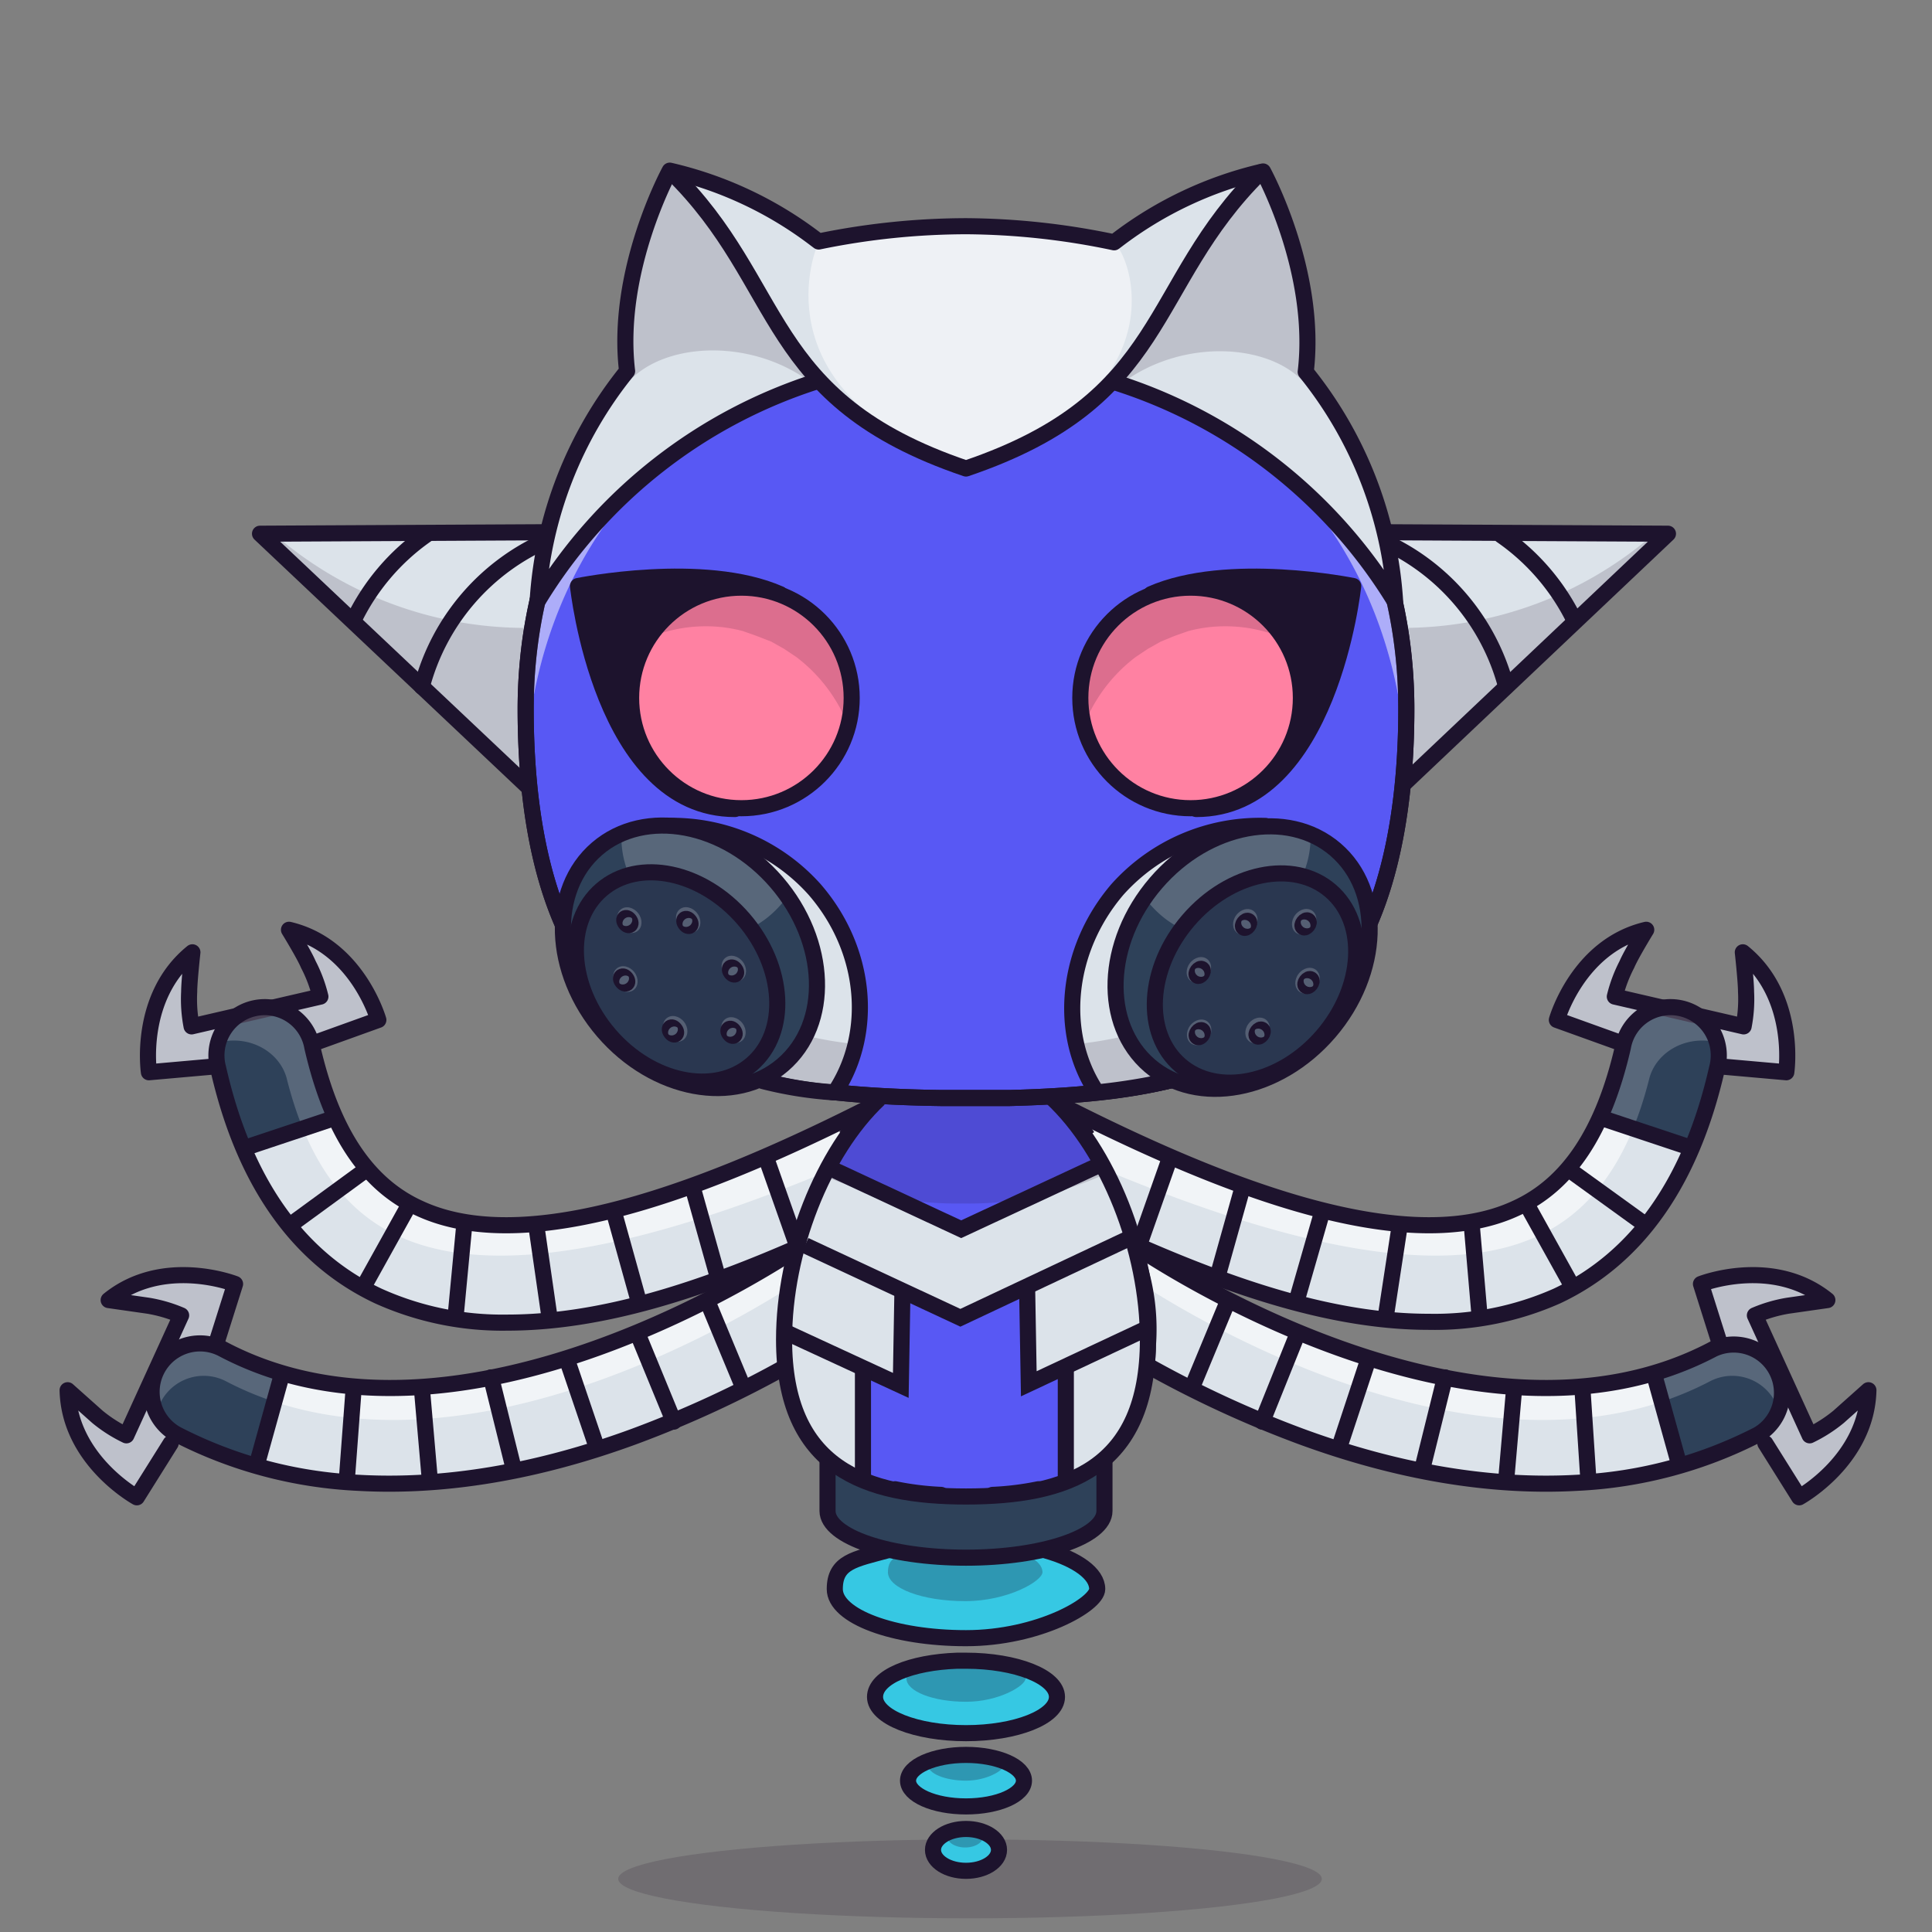<svg xmlns="http://www.w3.org/2000/svg" xmlns:xlink="http://www.w3.org/1999/xlink" viewBox="0 0 240 240">
  <rect x="0" y="0" width="240" height="240" fill="#808080" stroke="none"/>
  <ellipse cx="120.5" cy="233.4" rx="43.7" ry="4.9" style="fill:#180621;opacity:0.15"/>
  <g>
    <title>03</title>
    <path d="M129.9,192.6c3.9,1.1,6.4,2.9,6.4,4.8s-7.3,6.1-16.3,6.1-16.3-2.7-16.3-6.1,2.5-3.7,6.5-4.8" style="fill:#36c8e3"/>
    <ellipse cx="120" cy="229.8" rx="4.1" ry="2.6" style="fill:#36c8e3"/>
    <ellipse cx="120" cy="221.2" rx="7.2" ry="3.2" style="fill:#36c8e3"/>
    <path d="M118.9,206.3H120c6.2,0,11.3,2,11.3,4.5s-5.1,4.5-11.3,4.5-11.3-2-11.3-4.5,4.5-4.3,10.2-4.5" style="fill:#36c8e3"/>
    <path d="M125.8,192.5c2.3.7,3.7,1.7,3.7,2.8s-4.3,3.6-9.6,3.6-9.6-1.6-9.6-3.6,1.5-2.2,3.8-2.8" style="fill:#180621;opacity:0.25"/>
    <path d="M124.5,206.2c1.8.5,2.9,1.4,2.9,2.3s-3.3,2.9-7.4,2.9-7.4-1.3-7.4-2.9,1.1-1.8,2.9-2.3" style="fill:#180621;opacity:0.25"/>
    <path d="M122.9,217.8c1.1.4,1.8.9,1.8,1.5s-2.1,1.9-4.7,1.9-4.7-.9-4.7-1.9.7-1.2,1.9-1.5" style="fill:#180621;opacity:0.25"/>
    <path d="M121.3,227.1a1.3,1.3,0,0,1,.8,1.1c0,.7-1,1.3-2.2,1.3s-2.2-.6-2.2-1.3a1.3,1.3,0,0,1,.9-1.1" style="fill:#180621;opacity:0.25"/>
    <path d="M137.2,180.3H102.8v7.4c0,3.2,7.7,5.8,17.2,5.8s17.2-2.6,17.2-5.8Z" style="fill:#2e4159"/>
    <path d="M129.9,192.6c3.9,1.1,6.4,2.9,6.4,4.8s-7.3,6.1-16.3,6.1-16.3-2.7-16.3-6.1,2.5-3.7,6.5-4.8" style="fill:none;stroke:#1d132d;stroke-linecap:round;stroke-linejoin:round;stroke-width:2px"/>
    <path d="M118.9,206.3H120c6.2,0,11.3,2,11.3,4.5s-5.1,4.5-11.3,4.5-11.3-2-11.3-4.5,4.5-4.3,10.2-4.5" style="fill:none;stroke:#1d132d;stroke-linecap:round;stroke-linejoin:round;stroke-width:2px"/>
    <ellipse cx="120" cy="221.2" rx="7.2" ry="3.2" style="fill:none;stroke:#1d132d;stroke-linecap:round;stroke-linejoin:round;stroke-width:2px"/>
    <ellipse cx="120" cy="229.8" rx="4.1" ry="2.6" style="fill:none;stroke:#1d132d;stroke-linecap:round;stroke-linejoin:round;stroke-width:2px"/>
    <path d="M137.2,180.3H102.8v7.4c0,3.2,7.7,5.8,17.2,5.8s17.2-2.6,17.2-5.8Z" style="fill:none;stroke:#1d132d;stroke-miterlimit:10;stroke-width:2px"/>
  </g>
  <g>
    <title>atribute01</title>
    <path d="M104.9,145.6a82.9,82.9,0,0,1,5.5-9.5c-18.7,9.6-43.8,20.5-58.4,13.8-6.6-3-10.9-9.6-13.3-20a6,6,0,1,0-11.7,2.6c3.2,14.1,9.9,23.6,19.9,28.3A37.5,37.5,0,0,0,63,164c11.7,0,24.8-4.2,37.8-9.9C101.6,151.1,103.5,148.4,104.9,145.6Z" style="fill:#dce3ea"/>
    <path d="M39.5,129.4l7.5-2.7s-2.6-9.2-11.1-11.2c0,0,1.9,3.1,2.4,4.3a17.7,17.7,0,0,1,1.5,4l-16,3.7a17.7,17.7,0,0,1-.3-4.3c0-1.3.4-4.9,0.4-4.9-6.8,5.5-5.4,14.9-5.4,14.9l7.9-.7" style="fill:#dce3ea"/>
    <path d="M39.5,129.4l7.5-2.7s-2.6-9.2-11.1-11.2c0,0,1.9,3.1,2.4,4.3a17.7,17.7,0,0,1,1.5,4l-16,3.7a17.7,17.7,0,0,1-.3-4.3c0-1.3.4-4.9,0.4-4.9-6.8,5.5-5.4,14.9-5.4,14.9l7.9-.7" style="fill:#180621;opacity:0.15"/>
    <path d="M109.9,136.7c-18.7,9.6-43.4,20.2-57.8,13.5-6.6-3-10.9-9.6-13.3-20a6,6,0,0,0-11.5-.8h0.3c3.6-.7,7.1,1.3,8,4.5,2.6,10.4,7.4,17,14.7,20,13.7,5.7,35.8-1.3,54.9-9.4A79.3,79.3,0,0,0,109.9,136.7Z" style="fill:#fff;opacity:0.5"/>
    <path d="M30.3,142.9a37.4,37.4,0,0,1,11.5-3.5,44.5,44.5,0,0,1-3-9.2,6,6,0,1,0-11.7,2.6A58.1,58.1,0,0,0,30.3,142.9Z" style="fill:#2e4159"/>
    <path d="M39.5,129.4l7.5-2.7s-2.6-9.2-11.1-11.2c0,0,1.9,3.1,2.4,4.3a17.7,17.7,0,0,1,1.5,4l-16,3.7a17.7,17.7,0,0,1-.3-4.3c0-1.3.4-4.9,0.4-4.9-6.8,5.5-5.4,14.9-5.4,14.9l7.9-.7" style="fill:none;stroke:#1d132d;stroke-linecap:round;stroke-linejoin:round;stroke-width:2px"/>
    <path d="M109.9,136.7c-18.7,9.6-43.4,20.2-57.8,13.5-6.6-3-10.9-9.6-13.3-20a6,6,0,0,0-11.5-.8h0.3c3.6-.7,7.1,1.3,8,4.5,2.6,10.4,7.4,17,14.7,20,13.7,5.7,35.8-1.3,54.9-9.4A79.3,79.3,0,0,0,109.9,136.7Z" style="fill:#fff;opacity:0.2"/>
    <path d="M103.3,147.6c2-3.8,4.7-7.1,6.6-11-18.7,9.6-43.4,20.2-57.8,13.5-6.6-3-10.9-9.6-13.3-20a6,6,0,1,0-11.7,2.6c3.2,14.1,9.9,23.6,19.9,28.3A37.5,37.5,0,0,0,63,164.3c11.7,0,24-4,36.9-9.7C100.6,152.3,102.2,149.8,103.3,147.6Z" style="fill:none;stroke:#1d132d;stroke-linecap:round;stroke-linejoin:round;stroke-width:2px"/>
    <line x1="30.7" y1="142.5" x2="41.5" y2="138.9" style="fill:none;stroke:#1d132d;stroke-linecap:round;stroke-linejoin:round;stroke-width:2px"/>
    <line x1="36.3" y1="152" x2="45.2" y2="145.5" style="fill:none;stroke:#1d132d;stroke-linecap:round;stroke-linejoin:round;stroke-width:2px"/>
    <line x1="50.8" y1="149.7" x2="45.3" y2="159.6" style="fill:none;stroke:#1d132d;stroke-linecap:round;stroke-linejoin:round;stroke-width:2px"/>
    <line x1="57.7" y1="151.9" x2="56.6" y2="163.5" style="fill:none;stroke:#1d132d;stroke-linecap:round;stroke-linejoin:round;stroke-width:2px"/>
    <line x1="66.6" y1="152.1" x2="68.2" y2="163.2" style="fill:none;stroke:#1d132d;stroke-linecap:round;stroke-linejoin:round;stroke-width:2px"/>
    <line x1="76.3" y1="150.7" x2="79.3" y2="161.5" style="fill:none;stroke:#1d132d;stroke-linecap:round;stroke-linejoin:round;stroke-width:2px"/>
    <line x1="86.1" y1="147.7" x2="89.1" y2="158.4" style="fill:none;stroke:#1d132d;stroke-linecap:round;stroke-linejoin:round;stroke-width:2px"/>
    <line x1="95.3" y1="144.2" x2="99" y2="154.7" style="fill:none;stroke:#1d132d;stroke-linecap:round;stroke-linejoin:round;stroke-width:2px"/>
    <path d="M26.8,167.1l2.4-7.6s-8.9-3.5-15.7,2l4.9,0.7a17.7,17.7,0,0,1,4.1,1.2l-6.8,14.9a17.7,17.7,0,0,1-3.6-2.3l-3.7-3.3c0.2,8.7,8.6,13.3,8.6,13.3l4.2-6.7" style="fill:#dce3ea"/>
    <path d="M26.8,167.1l2.4-7.6s-8.9-3.5-15.7,2l4.9,0.7a17.7,17.7,0,0,1,4.1,1.2l-6.8,14.9a17.7,17.7,0,0,1-3.6-2.3l-3.7-3.3c0.2,8.7,8.6,13.3,8.6,13.3l4.2-6.7" style="fill:#180621;opacity:0.15"/>
    <path d="M26.8,167.1l2.4-7.6s-8.9-3.5-15.7,2l4.9,0.7a17.7,17.7,0,0,1,4.1,1.2l-6.8,14.9a17.7,17.7,0,0,1-3.6-2.3l-3.7-3.3c0.2,8.7,8.6,13.3,8.6,13.3l4.2-6.7" style="fill:none;stroke:#1d132d;stroke-linecap:round;stroke-linejoin:round;stroke-width:2px"/>
    <path d="M97.9,167.1a26.8,26.8,0,0,1,1-9.5,19.8,19.8,0,0,1,1-3.1c-2.3,1.6-42.6,28.7-72.2,13.1A6,6,0,0,0,22,178.2a54.8,54.8,0,0,0,22.5,6c10.6,0.6,22.2-1.3,34.4-5.8a134.8,134.8,0,0,0,19-8.8C97.9,168.8,97.9,167.9,97.9,167.1Z" style="fill:#dce3ea"/>
    <path d="M98.9,157.6a19.8,19.8,0,0,1,1-3.1c-2.3,1.6-42.6,28.7-72.2,13.1a6,6,0,0,0-8.2,7.8,6,6,0,0,1,8.6-3.8c26.6,13.9,61.6-6.3,70.3-11.9C98.5,159,98.6,158.3,98.9,157.6Z" style="fill:#fff;opacity:0.5"/>
    <path d="M34.6,170.5a40.1,40.1,0,0,1-7-2.9A6,6,0,0,0,22,178.2a51.7,51.7,0,0,0,10.5,4.1C33.2,178.4,33.6,174.4,34.6,170.5Z" style="fill:#2e4159"/>
    <path d="M98.9,157.6a19.8,19.8,0,0,1,1-3.1c-2.3,1.6-42.6,28.7-72.2,13.1a6,6,0,0,0-8.2,7.8,6,6,0,0,1,8.6-3.8c26.6,13.9,61.6-6.3,70.3-11.9C98.5,159,98.6,158.3,98.9,157.6Z" style="fill:#fff;opacity:0.2"/>
    <path d="M97.9,167.1a26.8,26.8,0,0,1,1-9.5,19.8,19.8,0,0,1,1-3.1c-2.3,1.6-42.6,28.7-72.2,13.1A6,6,0,0,0,22,178.2a54.8,54.8,0,0,0,22.5,6c10.6,0.6,22.2-1.3,34.4-5.8a134.8,134.8,0,0,0,19-8.8C97.9,168.8,97.9,167.9,97.9,167.1Z" style="fill:none;stroke:#1d132d;stroke-miterlimit:10;stroke-width:2px"/>
    <line x1="35" y1="170.8" x2="32" y2="181.6" style="fill:none;stroke:#1d132d;stroke-linecap:round;stroke-linejoin:round;stroke-width:2px"/>
    <line x1="43.9" y1="172.9" x2="43.1" y2="183.6" style="fill:none;stroke:#1d132d;stroke-linecap:round;stroke-linejoin:round;stroke-width:2px"/>
    <line x1="52.4" y1="172.4" x2="53.4" y2="183.9" style="fill:none;stroke:#1d132d;stroke-linecap:round;stroke-linejoin:round;stroke-width:2px"/>
    <line x1="61" y1="171.1" x2="63.8" y2="182.4" style="fill:none;stroke:#1d132d;stroke-linecap:round;stroke-linejoin:round;stroke-width:2px"/>
    <line x1="70.4" y1="168.8" x2="74.1" y2="179.7" style="fill:none;stroke:#1d132d;stroke-linecap:round;stroke-linejoin:round;stroke-width:2px"/>
    <line x1="79.3" y1="165.9" x2="83.7" y2="176.6" style="fill:none;stroke:#1d132d;stroke-linecap:round;stroke-linejoin:round;stroke-width:2px"/>
    <line x1="87.9" y1="161.7" x2="92.3" y2="172.3" style="fill:none;stroke:#1d132d;stroke-linecap:round;stroke-linejoin:round;stroke-width:2px"/>
    <path d="M208.8,125.3a6,6,0,0,0-7.2,4.5c-2.4,10.4-6.7,17-13.3,20-14.4,6.7-39.2-4-57.9-13.6a49.9,49.9,0,0,1,6.3,11.5v0.3c1,1.8,2.5,4.1,3,6.1,13.1,5.9,25.6,9.8,37.6,9.8a37.5,37.5,0,0,0,15.9-3.2c10-4.6,16.7-14.2,19.9-28.3A6,6,0,0,0,208.8,125.3Z" style="fill:#dce3ea"/>
    <path d="M200.9,129.4l-7.5-2.7s2.6-9.2,11.1-11.2c0,0-1.9,3.1-2.4,4.3a17.7,17.7,0,0,0-1.5,4l16,3.7a17.7,17.7,0,0,0,.3-4.3c0-1.3-.4-4.9-0.4-4.9,6.8,5.5,5.4,14.9,5.4,14.9l-7.9-.7" style="fill:#dce3ea"/>
    <path d="M200.9,129.4l-7.5-2.7s2.6-9.2,11.1-11.2c0,0-1.9,3.1-2.4,4.3a17.7,17.7,0,0,0-1.5,4l16,3.7a17.7,17.7,0,0,0,.3-4.3c0-1.3-.4-4.9-0.4-4.9,6.8,5.5,5.4,14.9,5.4,14.9l-7.9-.7" style="fill:#180621;opacity:0.15"/>
    <path d="M130.6,136.7c18.7,9.6,43.4,20.2,57.8,13.5,6.6-3,10.9-9.6,13.3-20a6,6,0,0,1,11.5-.8h-0.3c-3.6-.7-7.1,1.3-8,4.5-2.6,10.4-7.4,17-14.7,20-13.7,5.7-35.8-1.3-54.9-9.4A79.3,79.3,0,0,1,130.6,136.7Z" style="fill:#fff;opacity:0.5"/>
    <path d="M210.1,142.9a37.4,37.4,0,0,0-11.5-3.5,44.5,44.5,0,0,0,3-9.2,6,6,0,1,1,11.7,2.6A58.1,58.1,0,0,1,210.1,142.9Z" style="fill:#2e4159"/>
    <path d="M200.9,129.4l-7.5-2.7s2.6-9.2,11.1-11.2c0,0-1.9,3.1-2.4,4.3a17.7,17.7,0,0,0-1.5,4l16,3.7a17.7,17.7,0,0,0,.3-4.3c0-1.3-.4-4.9-0.4-4.9,6.8,5.5,5.4,14.9,5.4,14.9l-7.9-.7" style="fill:none;stroke:#1d132d;stroke-linecap:round;stroke-linejoin:round;stroke-width:2px"/>
    <path d="M130.6,136.7c18.7,9.6,43.4,20.2,57.8,13.5,6.6-3,10.9-9.6,13.3-20a6,6,0,0,1,11.5-.8h-0.3c-3.6-.7-7.1,1.3-8,4.5-2.6,10.4-7.4,17-14.7,20-13.7,5.7-35.8-1.3-54.9-9.4A79.3,79.3,0,0,1,130.6,136.7Z" style="fill:#fff;opacity:0.2"/>
    <path d="M137.1,147.6c-2-3.8-4.7-7.1-6.6-11,18.7,9.6,43.4,20.2,57.8,13.5,6.6-3,10.9-9.6,13.3-20a6,6,0,1,1,11.7,2.6c-3.2,14.1-9.9,23.6-19.9,28.3a37.5,37.5,0,0,1-15.9,3.2c-11.7,0-24-4.1-36.9-9.8C139.8,152.2,138.3,149.8,137.1,147.6Z" style="fill:none;stroke:#1d132d;stroke-linecap:round;stroke-linejoin:round;stroke-width:2px"/>
    <line x1="209.8" y1="142.5" x2="199" y2="138.9" style="fill:none;stroke:#1d132d;stroke-linecap:round;stroke-linejoin:round;stroke-width:2px"/>
    <line x1="204.2" y1="152" x2="195.2" y2="145.5" style="fill:none;stroke:#1d132d;stroke-linecap:round;stroke-linejoin:round;stroke-width:2px"/>
    <line x1="189.7" y1="149.7" x2="195.2" y2="159.6" style="fill:none;stroke:#1d132d;stroke-linecap:round;stroke-linejoin:round;stroke-width:2px"/>
    <line x1="182.8" y1="151.9" x2="183.8" y2="163.5" style="fill:none;stroke:#1d132d;stroke-linecap:round;stroke-linejoin:round;stroke-width:2px"/>
    <line x1="173.9" y1="152.1" x2="172.2" y2="163.2" style="fill:none;stroke:#1d132d;stroke-linecap:round;stroke-linejoin:round;stroke-width:2px"/>
    <line x1="164.2" y1="150.7" x2="161.1" y2="161.5" style="fill:none;stroke:#1d132d;stroke-linecap:round;stroke-linejoin:round;stroke-width:2px"/>
    <line x1="154.3" y1="147.7" x2="151.3" y2="158.4" style="fill:none;stroke:#1d132d;stroke-linecap:round;stroke-linejoin:round;stroke-width:2px"/>
    <line x1="145.2" y1="144.2" x2="141.5" y2="154.7" style="fill:none;stroke:#1d132d;stroke-linecap:round;stroke-linejoin:round;stroke-width:2px"/>
    <path d="M213.7,167.1l-2.4-7.6s8.9-3.5,15.7,2l-4.9.7a17.7,17.7,0,0,0-4.1,1.2l6.8,14.9a17.7,17.7,0,0,0,3.6-2.3l3.7-3.3c-0.2,8.7-8.6,13.3-8.6,13.3l-4.2-6.7" style="fill:#dce3ea"/>
    <path d="M213.7,167.1l-2.4-7.6s8.9-3.5,15.7,2l-4.9.7a17.7,17.7,0,0,0-4.1,1.2l6.8,14.9a17.7,17.7,0,0,0,3.6-2.3l3.7-3.3c-0.2,8.7-8.6,13.3-8.6,13.3l-4.2-6.7" style="fill:#180621;opacity:0.15"/>
    <path d="M213.7,167.1l-2.4-7.6s8.9-3.5,15.7,2l-4.9.7a17.7,17.7,0,0,0-4.1,1.2l6.8,14.9a17.7,17.7,0,0,0,3.6-2.3l3.7-3.3c-0.2,8.7-8.6,13.3-8.6,13.3l-4.2-6.7" style="fill:none;stroke:#1d132d;stroke-linecap:round;stroke-linejoin:round;stroke-width:2px"/>
    <path d="M142.6,167.1a26.8,26.8,0,0,0-1-9.5,19.8,19.8,0,0,0-1-3.1c2.3,1.6,42.6,28.7,72.2,13.1a6,6,0,0,1,5.6,10.6,54.8,54.8,0,0,1-22.5,6c-10.6.6-22.2-1.3-34.4-5.8a134.8,134.8,0,0,1-19-8.8C142.5,168.8,142.6,167.9,142.6,167.1Z" style="fill:#dce3ea"/>
    <path d="M141.6,157.6a19.8,19.8,0,0,0-1-3.1c2.3,1.6,42.6,28.7,72.2,13.1a6,6,0,0,1,8.2,7.8,6,6,0,0,0-8.6-3.8c-26.6,13.9-61.6-6.3-70.3-11.9C142,159,141.8,158.3,141.6,157.6Z" style="fill:#fff;opacity:0.5"/>
    <path d="M205.9,170.5a40.1,40.1,0,0,0,7-2.9,6,6,0,0,1,5.6,10.6,51.7,51.7,0,0,1-10.5,4.1C207.2,178.4,206.8,174.4,205.9,170.5Z" style="fill:#2e4159"/>
    <path d="M141.6,157.6a19.8,19.8,0,0,0-1-3.1c2.3,1.6,42.6,28.7,72.2,13.1a6,6,0,0,1,8.2,7.8,6,6,0,0,0-8.6-3.8c-26.6,13.9-61.6-6.3-70.3-11.9C142,159,141.8,158.3,141.6,157.6Z" style="fill:#fff;opacity:0.2"/>
    <path d="M142.6,167.1a26.8,26.8,0,0,0-1-9.5,19.8,19.8,0,0,0-1-3.1c2.3,1.6,42.6,28.7,72.2,13.1a6,6,0,0,1,5.6,10.6,54.8,54.8,0,0,1-22.5,6c-10.6.6-22.2-1.3-34.4-5.8a134.8,134.8,0,0,1-19-8.8C142.5,168.8,142.6,167.9,142.6,167.1Z" style="fill:none;stroke:#1d132d;stroke-miterlimit:10;stroke-width:2px"/>
    <line x1="205.5" y1="170.8" x2="208.5" y2="181.6" style="fill:none;stroke:#1d132d;stroke-linecap:round;stroke-linejoin:round;stroke-width:2px"/>
    <line x1="196.6" y1="172.9" x2="197.3" y2="183.6" style="fill:none;stroke:#1d132d;stroke-linecap:round;stroke-linejoin:round;stroke-width:2px"/>
    <line x1="188.1" y1="172.4" x2="187.1" y2="183.9" style="fill:none;stroke:#1d132d;stroke-linecap:round;stroke-linejoin:round;stroke-width:2px"/>
    <line x1="179.5" y1="171.1" x2="176.7" y2="182.4" style="fill:none;stroke:#1d132d;stroke-linecap:round;stroke-linejoin:round;stroke-width:2px"/>
    <line x1="170" y1="168.8" x2="166.4" y2="179.7" style="fill:none;stroke:#1d132d;stroke-linecap:round;stroke-linejoin:round;stroke-width:2px"/>
    <line x1="161.1" y1="165.9" x2="156.8" y2="176.6" style="fill:none;stroke:#1d132d;stroke-linecap:round;stroke-linejoin:round;stroke-width:2px"/>
    <line x1="152.5" y1="161.7" x2="148.1" y2="172.3" style="fill:none;stroke:#1d132d;stroke-linecap:round;stroke-linejoin:round;stroke-width:2px"/>
  </g>
  <g>
    <title>04</title>
    <g style="isolation:isolate">
      <polygon points="68.3 100.3 32.3 66.3 71 66.1 68.3 100.3" style="fill:#dce3ea"/>
      <path d="M65.5,78A47.7,47.7,0,0,1,34,66.3H32.3l36,33.9L70,77.8Z" style="fill:#180621;opacity:0.15;mix-blend-mode:multiply"/>
      <polygon points="68.3 100.3 32.3 66.3 71 66.1 68.3 100.3" style="fill:none;stroke:#1d132d;stroke-linecap:round;stroke-linejoin:round;stroke-width:2px"/>
      <path d="M52.4,85.3A27.5,27.5,0,0,1,68.2,67" style="fill:none;stroke:#1d132d;stroke-linecap:round;stroke-linejoin:round;stroke-width:2px"/>
      <path d="M43.9,77.1A27.5,27.5,0,0,1,53,66.4" style="fill:none;stroke:#1d132d;stroke-linecap:round;stroke-linejoin:round;stroke-width:2px"/>
      <polygon points="171.3 100.3 207.2 66.3 168.5 66.1 171.3 100.3" style="fill:#dce3ea"/>
      <path d="M174,78a47.7,47.7,0,0,0,31.5-11.7h1.7l-36,33.9-1.8-22.5Z" style="fill:#180621;opacity:0.15;mix-blend-mode:multiply"/>
      <polygon points="171.3 100.3 207.2 66.3 168.5 66.1 171.3 100.3" style="fill:none;stroke:#1d132d;stroke-linecap:round;stroke-linejoin:round;stroke-width:2px"/>
      <path d="M187.1,85.3A27.5,27.5,0,0,0,171.3,67" style="fill:none;stroke:#1d132d;stroke-linecap:round;stroke-linejoin:round;stroke-width:2px"/>
      <path d="M195.6,77.1a27.5,27.5,0,0,0-9.1-10.6" style="fill:none;stroke:#1d132d;stroke-linecap:round;stroke-linejoin:round;stroke-width:2px"/>
    </g>
  </g>
  <g>
    <title>atribute14</title>
    <path d="M131.3,34.3a76.8,76.8,0,0,0-11.1-.9,84.7,84.7,0,0,0-11.6.9C82.9,38.8,65.3,60.4,65.3,88c0,15.4,3.2,29.6,12.1,37.2s18.2,10.8,39.5,11.1h-7.7c-7,6.6-11.8,18.9-11.8,29.9,0,16,10.1,19.5,22.6,19.5s22.6-3.4,22.6-19.5c0-11.1-4.9-23.5-12-30.1h-5.2c19.6-.5,28.4-3.6,37.2-11.1s12.1-21.8,12.1-37.2C174.7,60.4,157.1,38.8,131.3,34.3Z" style="fill:#5858f4"/>
    <path d="M111.2,185a36.3,36.3,0,0,0,5.7.7" style="fill:none;stroke:#1d132d;stroke-linecap:round;stroke-linejoin:round;stroke-width:2px"/>
    <path d="M108.9,136.7a30.2,30.2,0,0,0-3.8,4.5" style="fill:none;stroke:#1d132d;stroke-miterlimit:10;stroke-width:2px"/>
    <path d="M129,185a36.3,36.3,0,0,1-5.7.7" style="fill:none;stroke:#1d132d;stroke-linecap:round;stroke-linejoin:round;stroke-width:2px"/>
    <path d="M131.3,136.7a30.2,30.2,0,0,1,3.8,4.5" style="fill:none;stroke:#1d132d;stroke-miterlimit:10;stroke-width:2px"/>
    <path d="M135.8,144L119.6,153l-15.8-8.7a38.6,38.6,0,0,0-5.8,25,23.3,23.3,0,0,0,2.4,8.4c0.7,1.3,4.7,7.1,6.5,5.4s0.3-4.9.4-6,0.5-4.3.8-6.5l3.6,2.1,0.9-11.8A43.6,43.6,0,0,0,119,164v-0.3c2.2-.9,6-1.8,8.1-3.1l0.9,11.8,3.6-2.1q0.5,3.2.8,6.5c0.1,1.1-.2,5.3.4,6s6.4-3.7,7.1-5a22.2,22.2,0,0,0,2.1-8.2A40.1,40.1,0,0,0,135.8,144Z" style="fill:#dce3ea"/>
    <path d="M130.5,136.1c-3.1.3-6.1,0.6-9.4,0.6a111.1,111.1,0,0,1-12.3-.4l-6.8,9.6a41,41,0,0,0,17.6,3.6,40.7,40.7,0,0,0,17.8-3.7C137.2,145.4,130.9,136.5,130.5,136.1Z" style="fill:#180621;opacity:0.15"/>
    <polyline points="136.6 144.7 119.4 152.7 103.3 145.2" style="fill:none;stroke:#1d132d;stroke-miterlimit:10;stroke-width:2px"/>
    <polyline points="139.9 154 119.3 163.7 100 154.7" style="fill:none;stroke:#1d132d;stroke-miterlimit:10;stroke-width:2px"/>
    <polyline points="112.1 160.6 111.9 172.1 97.4 165.4" style="fill:none;stroke:#1d132d;stroke-miterlimit:10;stroke-width:2px"/>
    <line x1="107.2" y1="170.2" x2="107.2" y2="184.5" style="fill:none;stroke:#1d132d;stroke-miterlimit:10;stroke-width:2px"/>
    <polyline points="127.6 160.4 127.8 171.9 142.3 165.1" style="fill:none;stroke:#1d132d;stroke-miterlimit:10;stroke-width:2px"/>
    <line x1="132.4" y1="170" x2="132.4" y2="184.2" style="fill:none;stroke:#1d132d;stroke-miterlimit:10;stroke-width:2px"/>
    <g style="opacity:0.3">
      <path d="M108.7,44.1a84.7,84.7,0,0,1,11.6-.9,76.8,76.8,0,0,1,11.1.9c24.4,4.3,41.5,23.9,43.2,49.5q0.1-2.7.1-5.5c0-27.7-17.6-49.2-43.4-53.7a76.8,76.8,0,0,0-11.1-.9,84.7,84.7,0,0,0-11.6.9C82.9,39,65.3,60.5,65.3,88.1q0,2.8.1,5.5C67.1,68,84.3,48.4,108.7,44.1Z" style="fill:#fff"/>
    </g>
    <path d="M125.4,136.4c19.6-.5,28.4-3.6,37.2-11.1s12.1-21.8,12.1-37.2c0-27.7-17.6-49.2-43.4-53.7a76.8,76.8,0,0,0-11.1-.9,84.7,84.7,0,0,0-11.6.9C82.9,39,65.3,60.5,65.3,88.1c0,15.4,3.2,29.6,12.1,37.2s18.2,10.8,39.5,11.1h8.5Z" style="fill:none;stroke:#1d132d;stroke-miterlimit:10;stroke-width:2px"/>
    <path d="M109.2,136.5c-7,6.6-11.8,18.9-11.8,29.9,0,16,10.1,19.5,22.6,19.5s22.6-3.4,22.6-19.5c0-11.1-4.9-23.5-12-30.1" style="fill:none;stroke:#1d132d;stroke-miterlimit:10;stroke-width:2px"/>
    <g style="opacity:0.3">
      <path d="M108.7,44.1a84.7,84.7,0,0,1,11.6-.9,76.8,76.8,0,0,1,11.1.9c24.4,4.3,41.5,23.9,43.2,49.5q0.1-2.7.1-5.5c0-27.7-17.6-49.2-43.4-53.7a76.8,76.8,0,0,0-11.1-.9,84.7,84.7,0,0,0-11.6.9C82.9,39,65.3,60.5,65.3,88.1q0,2.8.1,5.5C67.1,68,84.3,48.4,108.7,44.1Z" style="fill:#fff"/>
    </g>
    <path d="M125.4,136.4c19.6-.5,28.4-3.6,37.2-11.1s12.1-21.8,12.1-37.2c0-27.7-17.6-49.2-43.4-53.7a76.8,76.8,0,0,0-11.1-.9,84.7,84.7,0,0,0-11.6.9C82.9,39,65.3,60.5,65.3,88.1c0,15.4,3.2,29.6,12.1,37.2s18.2,10.8,39.5,11.1h8.5Z" style="fill:none;stroke:#1d132d;stroke-miterlimit:10;stroke-width:2px"/>
  </g>
  <g>
    <title>atribute08</title>
    <path d="M95.1,133.3a51.5,51.5,0,0,0,9.2,1.5c4.2-7.1,3.2-17-3.1-24.3a23.7,23.7,0,0,0-18.4-7.9s-3.6,18.9-.7,24.2c1.9,3.6,6.8,5.7,11.4,7A1.4,1.4,0,0,1,95.1,133.3Z" style="fill:#dce3ea"/>
    <path d="M85.6,122.3a20.6,20.6,0,0,1-4.5-4.2c-0.1,3.6.1,6.9,1.1,8.7,1.9,3.6,6.8,5.7,11.4,7a1.4,1.4,0,0,1,1.5-.5,51.5,51.5,0,0,0,9.2,1.5,18.2,18.2,0,0,0,2-5.1A45.3,45.3,0,0,1,85.6,122.3Z" style="fill:#180621;opacity:0.15"/>
    <path d="M82.8,102.6a23.7,23.7,0,0,1,18.4,7.9c6.5,7.5,7.3,17.7,2.7,24.9l-0.2.3a48,48,0,0,1-8.9-1.4" style="fill:none;stroke:#1d132d;stroke-linecap:round;stroke-linejoin:round;stroke-width:2px"/>
    <ellipse cx="85.7" cy="118.9" rx="14.2" ry="17.7" transform="translate(-56.8 84.6) rotate(-40.7)" style="fill:#2e4159"/>
    <path d="M77.2,103.6A11.9,11.9,0,0,0,84.5,115c5.8,2.7,10.3.4,13.3-3.6l-1.4-1.8C91.1,103.3,83.1,101.1,77.2,103.6Z" style="fill:#fff;opacity:0.2"/>
    <ellipse cx="85.7" cy="118.9" rx="14.2" ry="17.7" transform="translate(-56.8 84.6) rotate(-40.7)" style="fill:none;stroke:#1d132d;stroke-miterlimit:10;stroke-width:2px"/>
    <ellipse cx="84" cy="121.4" rx="11" ry="14.3" transform="translate(-58.8 84.1) rotate(-40.7)" style="fill:#2e4159"/>
    <ellipse cx="84" cy="121.4" rx="11" ry="14.3" transform="translate(-58.8 84.1) rotate(-40.7)" style="fill:#180621;opacity:0.15"/>
    <ellipse cx="84" cy="121.4" rx="11" ry="14.3" transform="translate(-58.8 84.1) rotate(-40.7)" style="fill:none;stroke:#1d132d;stroke-miterlimit:10;stroke-width:2px"/>
    <ellipse cx="78.1" cy="114.4" rx="1.4" ry="1.7" transform="translate(-53.2 70.4) rotate(-37.2)" style="fill:#fff;opacity:0.2"/>
    <ellipse cx="83.8" cy="127.9" rx="1.4" ry="1.7" transform="translate(-60.2 76.6) rotate(-37.2)" style="fill:#fff;opacity:0.2"/>
    <ellipse cx="77.9" cy="114.6" rx="0.3" ry="0.5" transform="translate(-53.4 70.3) rotate(-37.2)" style="fill:none;stroke:#1d132d;stroke-miterlimit:10;stroke-width:2px"/>
    <ellipse cx="91.1" cy="128.1" rx="1.4" ry="1.7" transform="translate(-58.9 81) rotate(-37.2)" style="fill:#fff;opacity:0.2"/>
    <ellipse cx="90.9" cy="128.3" rx="0.3" ry="0.5" transform="translate(-59.1 81) rotate(-37.2)" style="fill:none;stroke:#1d132d;stroke-miterlimit:10;stroke-width:2px"/>
    <ellipse cx="77.6" cy="121.7" rx="1.4" ry="1.7" transform="translate(-57.7 71.6) rotate(-37.2)" style="fill:#fff;opacity:0.2"/>
    <ellipse cx="91.1" cy="120.4" rx="1.4" ry="1.7" transform="translate(-54.2 79.5) rotate(-37.2)" style="fill:#fff;opacity:0.2"/>
    <ellipse cx="91" cy="120.7" rx="0.3" ry="0.5" transform="translate(-54.4 79.5) rotate(-37.2)" style="fill:none;stroke:#1d132d;stroke-miterlimit:10;stroke-width:2px"/>
    <ellipse cx="83.6" cy="128.2" rx="0.3" ry="0.5" transform="translate(-60.5 76.5) rotate(-37.2)" style="fill:none;stroke:#1d132d;stroke-miterlimit:10;stroke-width:2px"/>
    <ellipse cx="77.5" cy="121.9" rx="0.3" ry="0.5" transform="translate(-57.9 71.5) rotate(-37.2)" style="fill:none;stroke:#1d132d;stroke-miterlimit:10;stroke-width:2px"/>
    <ellipse cx="85.4" cy="114.4" rx="1.4" ry="1.7" transform="translate(-51.7 74.8) rotate(-37.2)" style="fill:#fff;opacity:0.2"/>
    <ellipse cx="85.3" cy="114.7" rx="0.3" ry="0.5" transform="translate(-51.9 74.8) rotate(-37.2)" style="fill:none;stroke:#1d132d;stroke-miterlimit:10;stroke-width:2px"/>
    <path d="M144.9,133.3a51.5,51.5,0,0,1-9.2,1.5c-4.2-7.1-3.2-17,3.1-24.3a23.7,23.7,0,0,1,18.4-7.9s3.6,18.9.7,24.2c-1.9,3.6-6.8,5.7-11.4,7A1.4,1.4,0,0,0,144.9,133.3Z" style="fill:#dce3ea"/>
    <path d="M154.4,122.3a20.6,20.6,0,0,0,4.5-4.2c0.1,3.6-.1,6.9-1.1,8.7-1.9,3.6-6.8,5.7-11.4,7a1.4,1.4,0,0,0-1.5-.5,51.5,51.5,0,0,1-9.2,1.5,18.2,18.2,0,0,1-2-5.1A45.3,45.3,0,0,0,154.4,122.3Z" style="fill:#180621;opacity:0.15"/>
    <path d="M157.2,102.6a23.7,23.7,0,0,0-18.4,7.9c-6.4,7.5-7.3,17.7-2.8,24.8l0.3,0.4a78.4,78.4,0,0,0,9.2-1.5" style="fill:none;stroke:#1d132d;stroke-linecap:round;stroke-linejoin:round;stroke-width:2px"/>
    <ellipse cx="154.3" cy="118.9" rx="17.7" ry="14.2" transform="translate(-36.4 158.4) rotate(-49.3)" style="fill:#2e4159"/>
    <path d="M162.8,103.6a11.9,11.9,0,0,1-7.4,11.4c-5.8,2.7-10.3.4-13.3-3.6l1.4-1.8C148.9,103.3,156.9,101.1,162.8,103.6Z" style="fill:#fff;opacity:0.2"/>
    <ellipse cx="154.3" cy="118.9" rx="17.7" ry="14.2" transform="translate(-36.4 158.4) rotate(-49.3)" style="fill:none;stroke:#1d132d;stroke-miterlimit:10;stroke-width:2px"/>
    <ellipse cx="156" cy="121.4" rx="14.3" ry="11" transform="translate(-37.8 160.6) rotate(-49.3)" style="fill:#2e4159"/>
    <ellipse cx="156" cy="121.4" rx="14.3" ry="11" transform="translate(-37.8 160.6) rotate(-49.3)" style="fill:#180621;opacity:0.15"/>
    <ellipse cx="156" cy="121.4" rx="14.3" ry="11" transform="translate(-37.8 160.6) rotate(-49.3)" style="fill:none;stroke:#1d132d;stroke-miterlimit:10;stroke-width:2px"/>
    <ellipse cx="161.9" cy="114.4" rx="1.7" ry="1.4" transform="translate(-27 174.3) rotate(-52.8)" style="fill:#fff;opacity:0.2"/>
    <ellipse cx="156.2" cy="127.9" rx="1.7" ry="1.4" transform="translate(-40.1 175.1) rotate(-52.8)" style="fill:#fff;opacity:0.2"/>
    <ellipse cx="162.1" cy="114.6" rx="0.5" ry="0.3" transform="translate(-27.1 174.6) rotate(-52.8)" style="fill:none;stroke:#1d132d;stroke-miterlimit:10;stroke-width:2px"/>
    <ellipse cx="148.9" cy="128.1" rx="1.7" ry="1.4" transform="translate(-43.1 169.4) rotate(-52.8)" style="fill:#fff;opacity:0.2"/>
    <ellipse cx="149.1" cy="128.3" rx="0.5" ry="0.3" transform="translate(-43.3 169.6) rotate(-52.8)" style="fill:none;stroke:#1d132d;stroke-miterlimit:10;stroke-width:2px"/>
    <ellipse cx="162.4" cy="121.7" rx="1.7" ry="1.4" transform="translate(-32.7 177.6) rotate(-52.8)" style="fill:#fff;opacity:0.2"/>
    <ellipse cx="148.9" cy="120.4" rx="1.7" ry="1.4" transform="translate(-37 166.3) rotate(-52.8)" style="fill:#fff;opacity:0.2"/>
    <ellipse cx="149" cy="120.7" rx="0.5" ry="0.3" transform="translate(-37.2 166.5) rotate(-52.8)" style="fill:none;stroke:#1d132d;stroke-miterlimit:10;stroke-width:2px"/>
    <ellipse cx="156.4" cy="128.2" rx="0.5" ry="0.3" transform="translate(-40.2 175.4) rotate(-52.8)" style="fill:none;stroke:#1d132d;stroke-miterlimit:10;stroke-width:2px"/>
    <ellipse cx="162.5" cy="121.9" rx="0.5" ry="0.3" transform="translate(-32.8 177.8) rotate(-52.8)" style="fill:none;stroke:#1d132d;stroke-miterlimit:10;stroke-width:2px"/>
    <ellipse cx="154.6" cy="114.4" rx="1.7" ry="1.4" transform="translate(-29.9 168.5) rotate(-52.8)" style="fill:#fff;opacity:0.2"/>
    <ellipse cx="154.7" cy="114.7" rx="0.5" ry="0.3" transform="translate(-30.1 168.7) rotate(-52.8)" style="fill:none;stroke:#1d132d;stroke-miterlimit:10;stroke-width:2px"/>
  </g>
  <g>
    <title>04</title>
    <circle cx="147.9" cy="86.7" r="13.7" style="fill:#ff81a2"/>
    <path d="M148.6,72.6c-7.5,0-13.1,4.6-14.4,11.9a26.2,26.2,0,0,0,.2,6.4,17.4,17.4,0,0,1,1.8-3.9,19.6,19.6,0,0,1,4.9-5.4h0l1.5-1h0l1.6-.9h0l1.7-.7h0l1.7-.6a17.5,17.5,0,0,1,4.6-.6,18,18,0,0,1,7.7,1.7C157.4,75.4,153,72.6,148.6,72.6Z" style="fill:#180621;opacity:0.15"/>
    <path d="M147.5,72.2c8,.4,13.9,7.1,14.3,15a13.9,13.9,0,0,1-4.4,10.5c9.2-7.4,11-25,11-25S156.9,70.2,147.5,72.2Z" style="fill:#1d132d"/>
    <circle cx="147.9" cy="86.7" r="13.7" style="fill:none;stroke:#1d132d;stroke-linecap:round;stroke-linejoin:round;stroke-width:2px"/>
    <path d="M143,73.8c9.5-4.2,25.1-1,25.1-1s-2.9,27.7-19.5,27.7" style="fill:none;stroke:#1d132d;stroke-linecap:round;stroke-linejoin:round;stroke-width:2px"/>
    <circle cx="92.1" cy="86.7" r="13.7" style="fill:#ff81a2"/>
    <path d="M91.4,72.6c7.5,0,13.1,4.6,14.4,11.9a26.2,26.2,0,0,1-.2,6.4,17.4,17.4,0,0,0-1.8-3.9,19.6,19.6,0,0,0-4.9-5.4h0l-1.5-1h0l-1.6-.9h0L94,79h0l-1.7-.6a17.5,17.5,0,0,0-4.6-.6A18,18,0,0,0,80,79.5C82.5,75.4,86.9,72.6,91.4,72.6Z" style="fill:#180621;opacity:0.15"/>
    <path d="M92.4,72.2c-8,.4-13.9,7.1-14.3,15a13.9,13.9,0,0,0,4.4,10.5c-9.2-7.4-11-25-11-25S83.1,70.2,92.4,72.2Z" style="fill:#1d132d"/>
    <circle cx="92.1" cy="86.7" r="13.7" style="fill:none;stroke:#1d132d;stroke-linecap:round;stroke-linejoin:round;stroke-width:2px"/>
    <path d="M96.9,73.8c-9.5-4.2-25.1-1-25.1-1s2.9,27.7,19.5,27.7" style="fill:none;stroke:#1d132d;stroke-linecap:round;stroke-linejoin:round;stroke-width:2px"/>
  </g>
  <g>
    <title>03</title>
    <path d="M120,28.1h0Z" style="fill:#ff81a2"/>
    <path d="M162.1,46.1h0c1.5-12.5-5.3-24.9-5.3-24.9a47.4,47.4,0,0,0-18.1,8.5l-.4.3a91.5,91.5,0,0,0-36.7,0l-.4-.3-2-1.4a29.8,29.8,0,0,0-7.4-4.1,42.9,42.9,0,0,0-8.7-2.9s-6.8,12.4-5.3,24.9h0A50.3,50.3,0,0,0,66.8,74.5h.1a62.9,62.9,0,0,1,35-27.2c3.9,4.1,9.3,7.8,18.1,10.8h0c8.8-3,14.2-6.7,18.1-10.7h.3a62.9,62.9,0,0,1,34.8,27.2h.1A50.3,50.3,0,0,0,162.1,46.1Z" style="fill:#dce3ea"/>
    <path d="M100.1,45.9A175.2,175.2,0,0,0,83.2,21.2s-6.9,13.2-5.5,25.7l.5.4c4.4-4.7,14.7-5.3,22.1-.1" style="fill:#180621;opacity:0.15"/>
    <path d="M140,46a175.2,175.2,0,0,1,16.9-24.7s6.9,13.2,5.5,25.7l-.5.4c-4.4-4.7-14.7-5.3-22.1-.1" style="fill:#180621;opacity:0.15"/>
    <path d="M120.3,57.9h0c-25.4-8.6-19.6-25.8-18.6-27.8.1-.2,10.7-2,18-2s18.1,1.5,18.8,2.1C141.1,33,145.7,49.3,120.3,57.9Z" style="fill:#fff;opacity:0.5"/>
    <path d="M156.6,21.4C142.3,35.5,145.4,49.6,120,58.2h0C94.6,49.6,97.7,35.4,83.4,21.4" style="fill:none;stroke:#1d132d;stroke-linecap:round;stroke-linejoin:round;stroke-width:2px"/>
    <path d="M138.2,47.4a62.9,62.9,0,0,1,35,27.2h.1a50.4,50.4,0,0,0-11.1-28.4h0c1.5-12.5-5.3-24.9-5.3-24.9a47.4,47.4,0,0,0-18.1,8.5l-.4.3A91.3,91.3,0,0,0,120,28.1h.1a91.3,91.3,0,0,0-18.4,1.9l-.4-.3a47.4,47.4,0,0,0-18.1-8.5s-6.8,12.4-5.3,24.9h0A50.4,50.4,0,0,0,66.8,74.5h.1a62.9,62.9,0,0,1,34.8-27.2" style="fill:none;stroke:#1d132d;stroke-linecap:round;stroke-linejoin:round;stroke-width:2px"/>
  </g>
</svg>